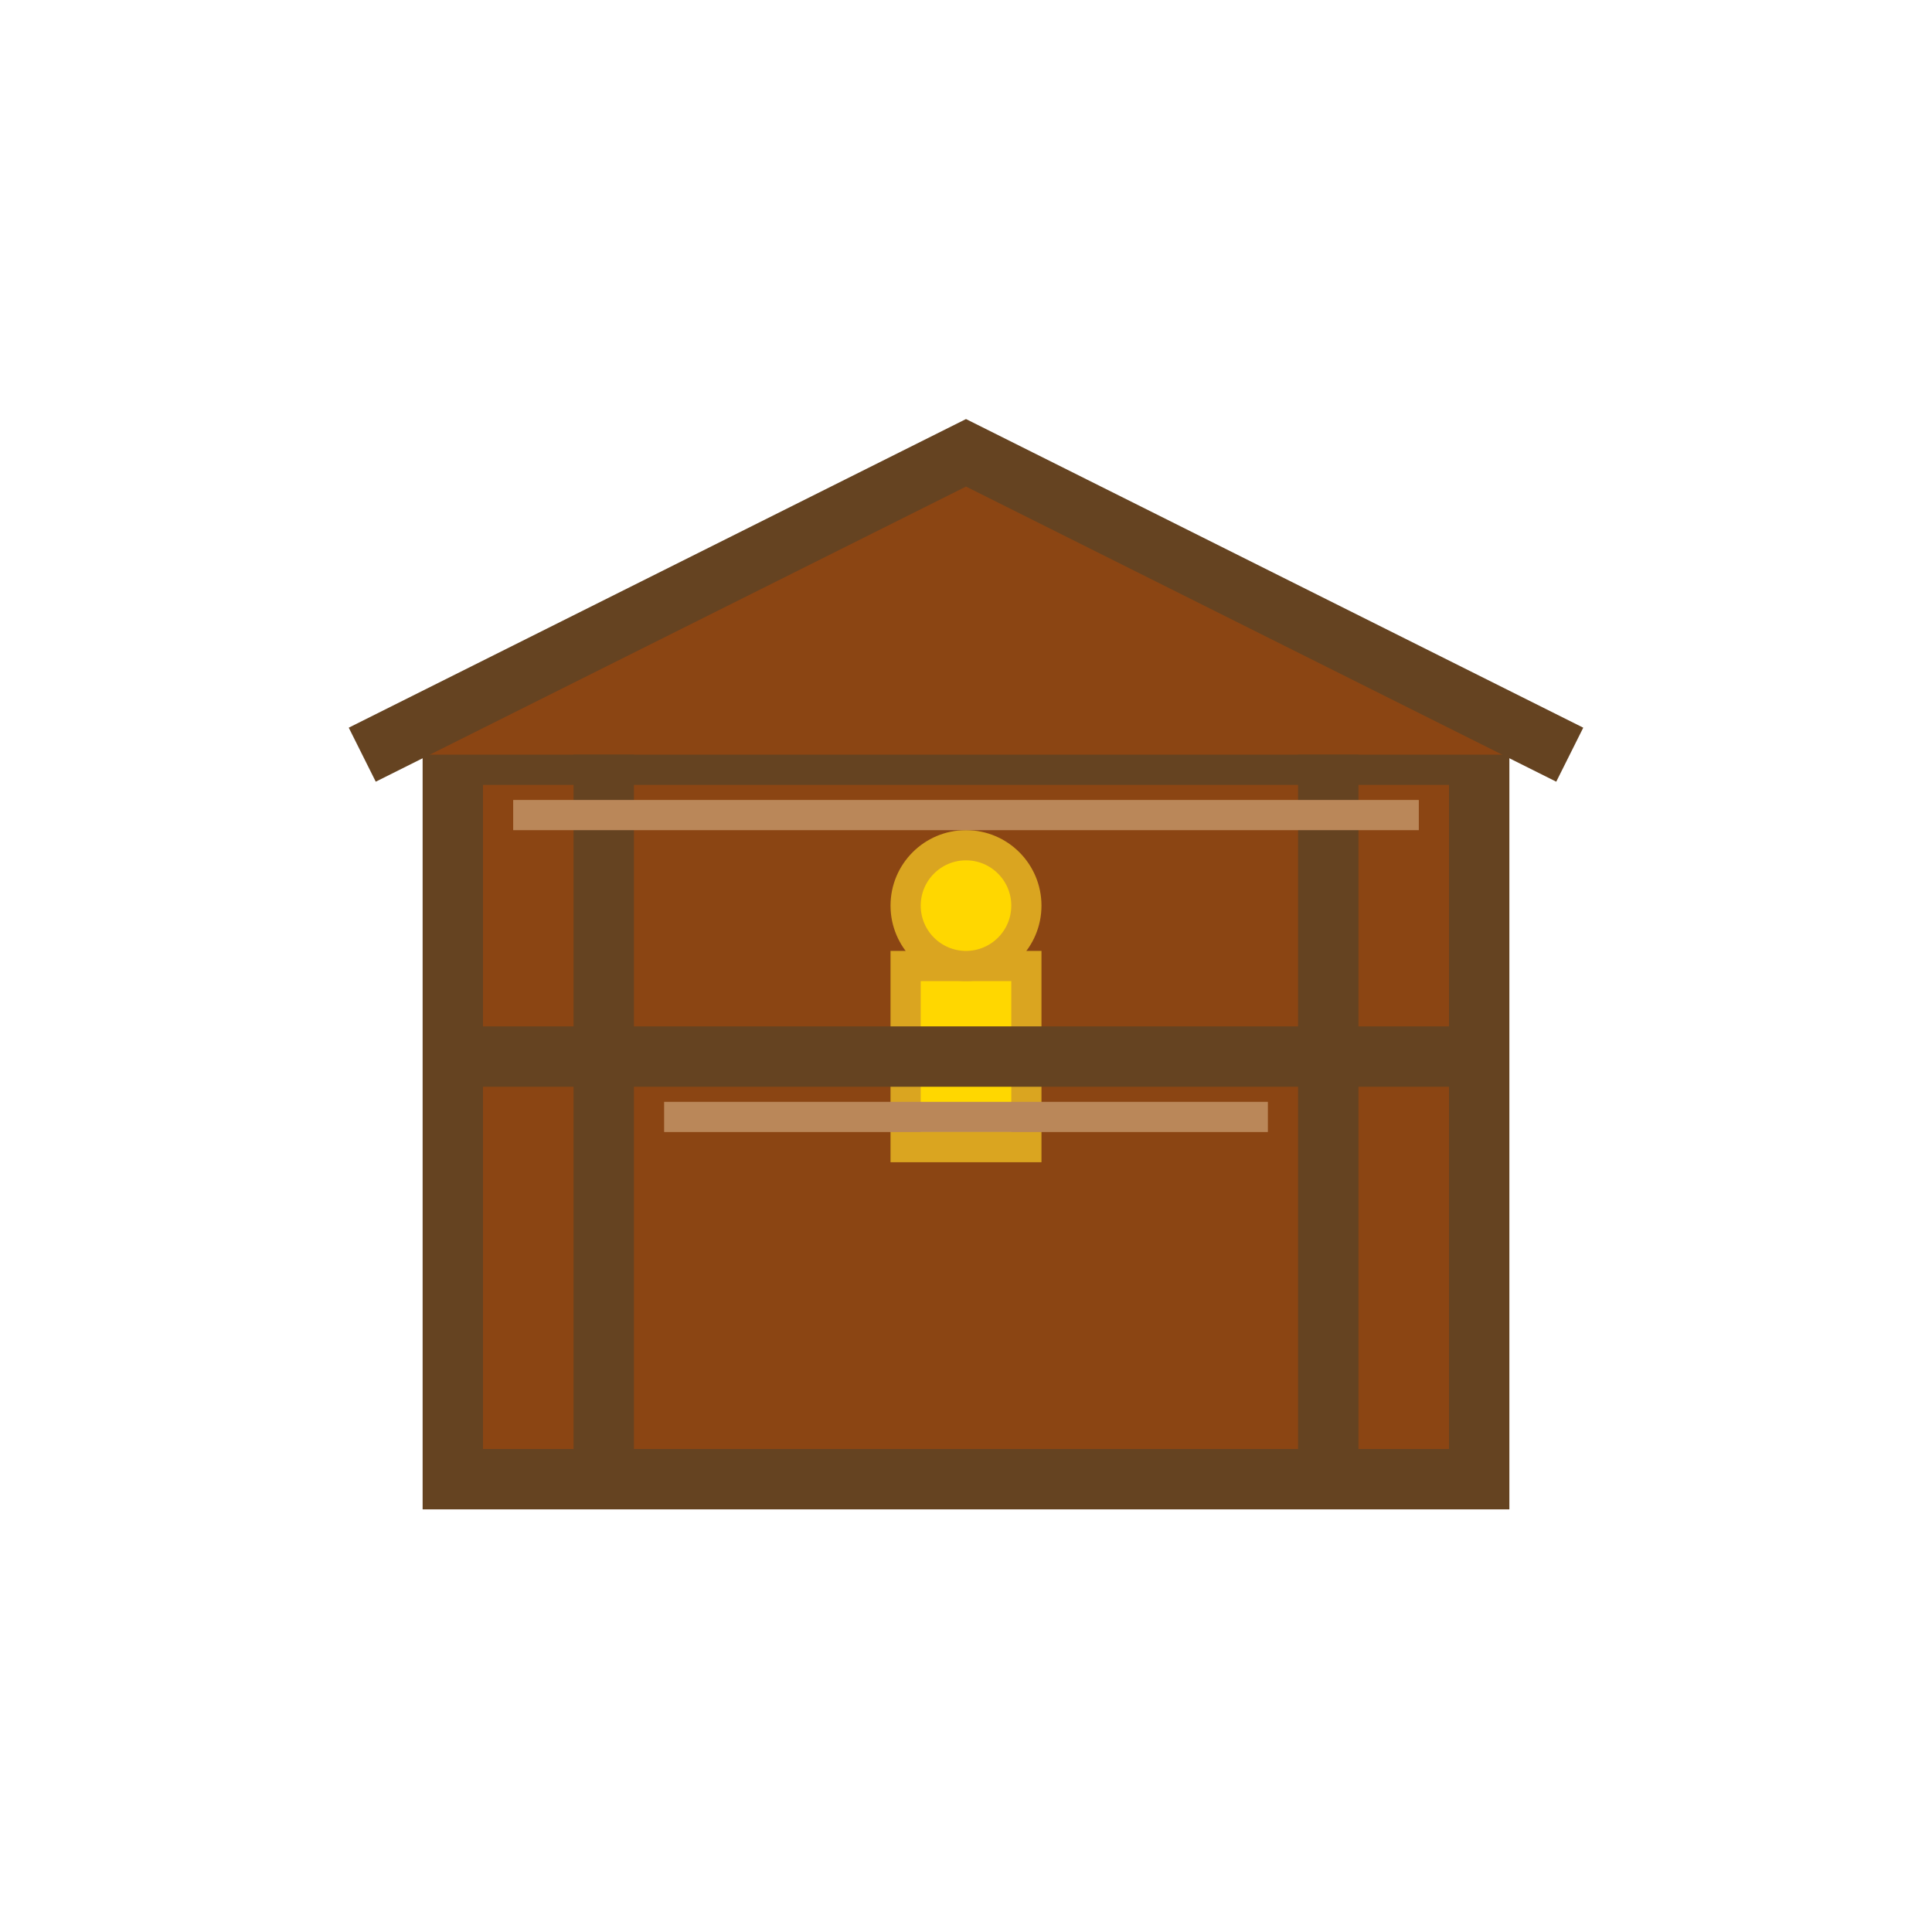 <?xml version="1.0" encoding="UTF-8"?>
<svg width="64" height="64" viewBox="0 0 64 64" xmlns="http://www.w3.org/2000/svg">
  <!-- Chest Base -->
  <path d="M15 25L49 25L49 49L15 49Z" fill="#8b4513" stroke="#654321" stroke-width="2"/>
  
  <!-- Chest Lid -->
  <path d="M12 25L32 15L52 25" fill="#8b4513" stroke="#654321" stroke-width="2"/>
  
  <!-- Lock -->
  <rect x="30" y="32" width="4" height="6" fill="#ffd700" stroke="#daa520" stroke-width="1"/>
  <circle cx="32" cy="30" r="2" fill="#ffd700" stroke="#daa520" stroke-width="1"/>
  
  <!-- Decorative Bands -->
  <line x1="15" y1="35" x2="49" y2="35" stroke="#654321" stroke-width="2"/>
  <line x1="20" y1="25" x2="20" y2="49" stroke="#654321" stroke-width="2"/>
  <line x1="44" y1="25" x2="44" y2="49" stroke="#654321" stroke-width="2"/>
  
  <!-- Highlights -->
  <line x1="17" y1="27" x2="47" y2="27" stroke="#ba8759" stroke-width="1"/>
  <line x1="22" y1="37" x2="42" y2="37" stroke="#ba8759" stroke-width="1"/>
</svg> 